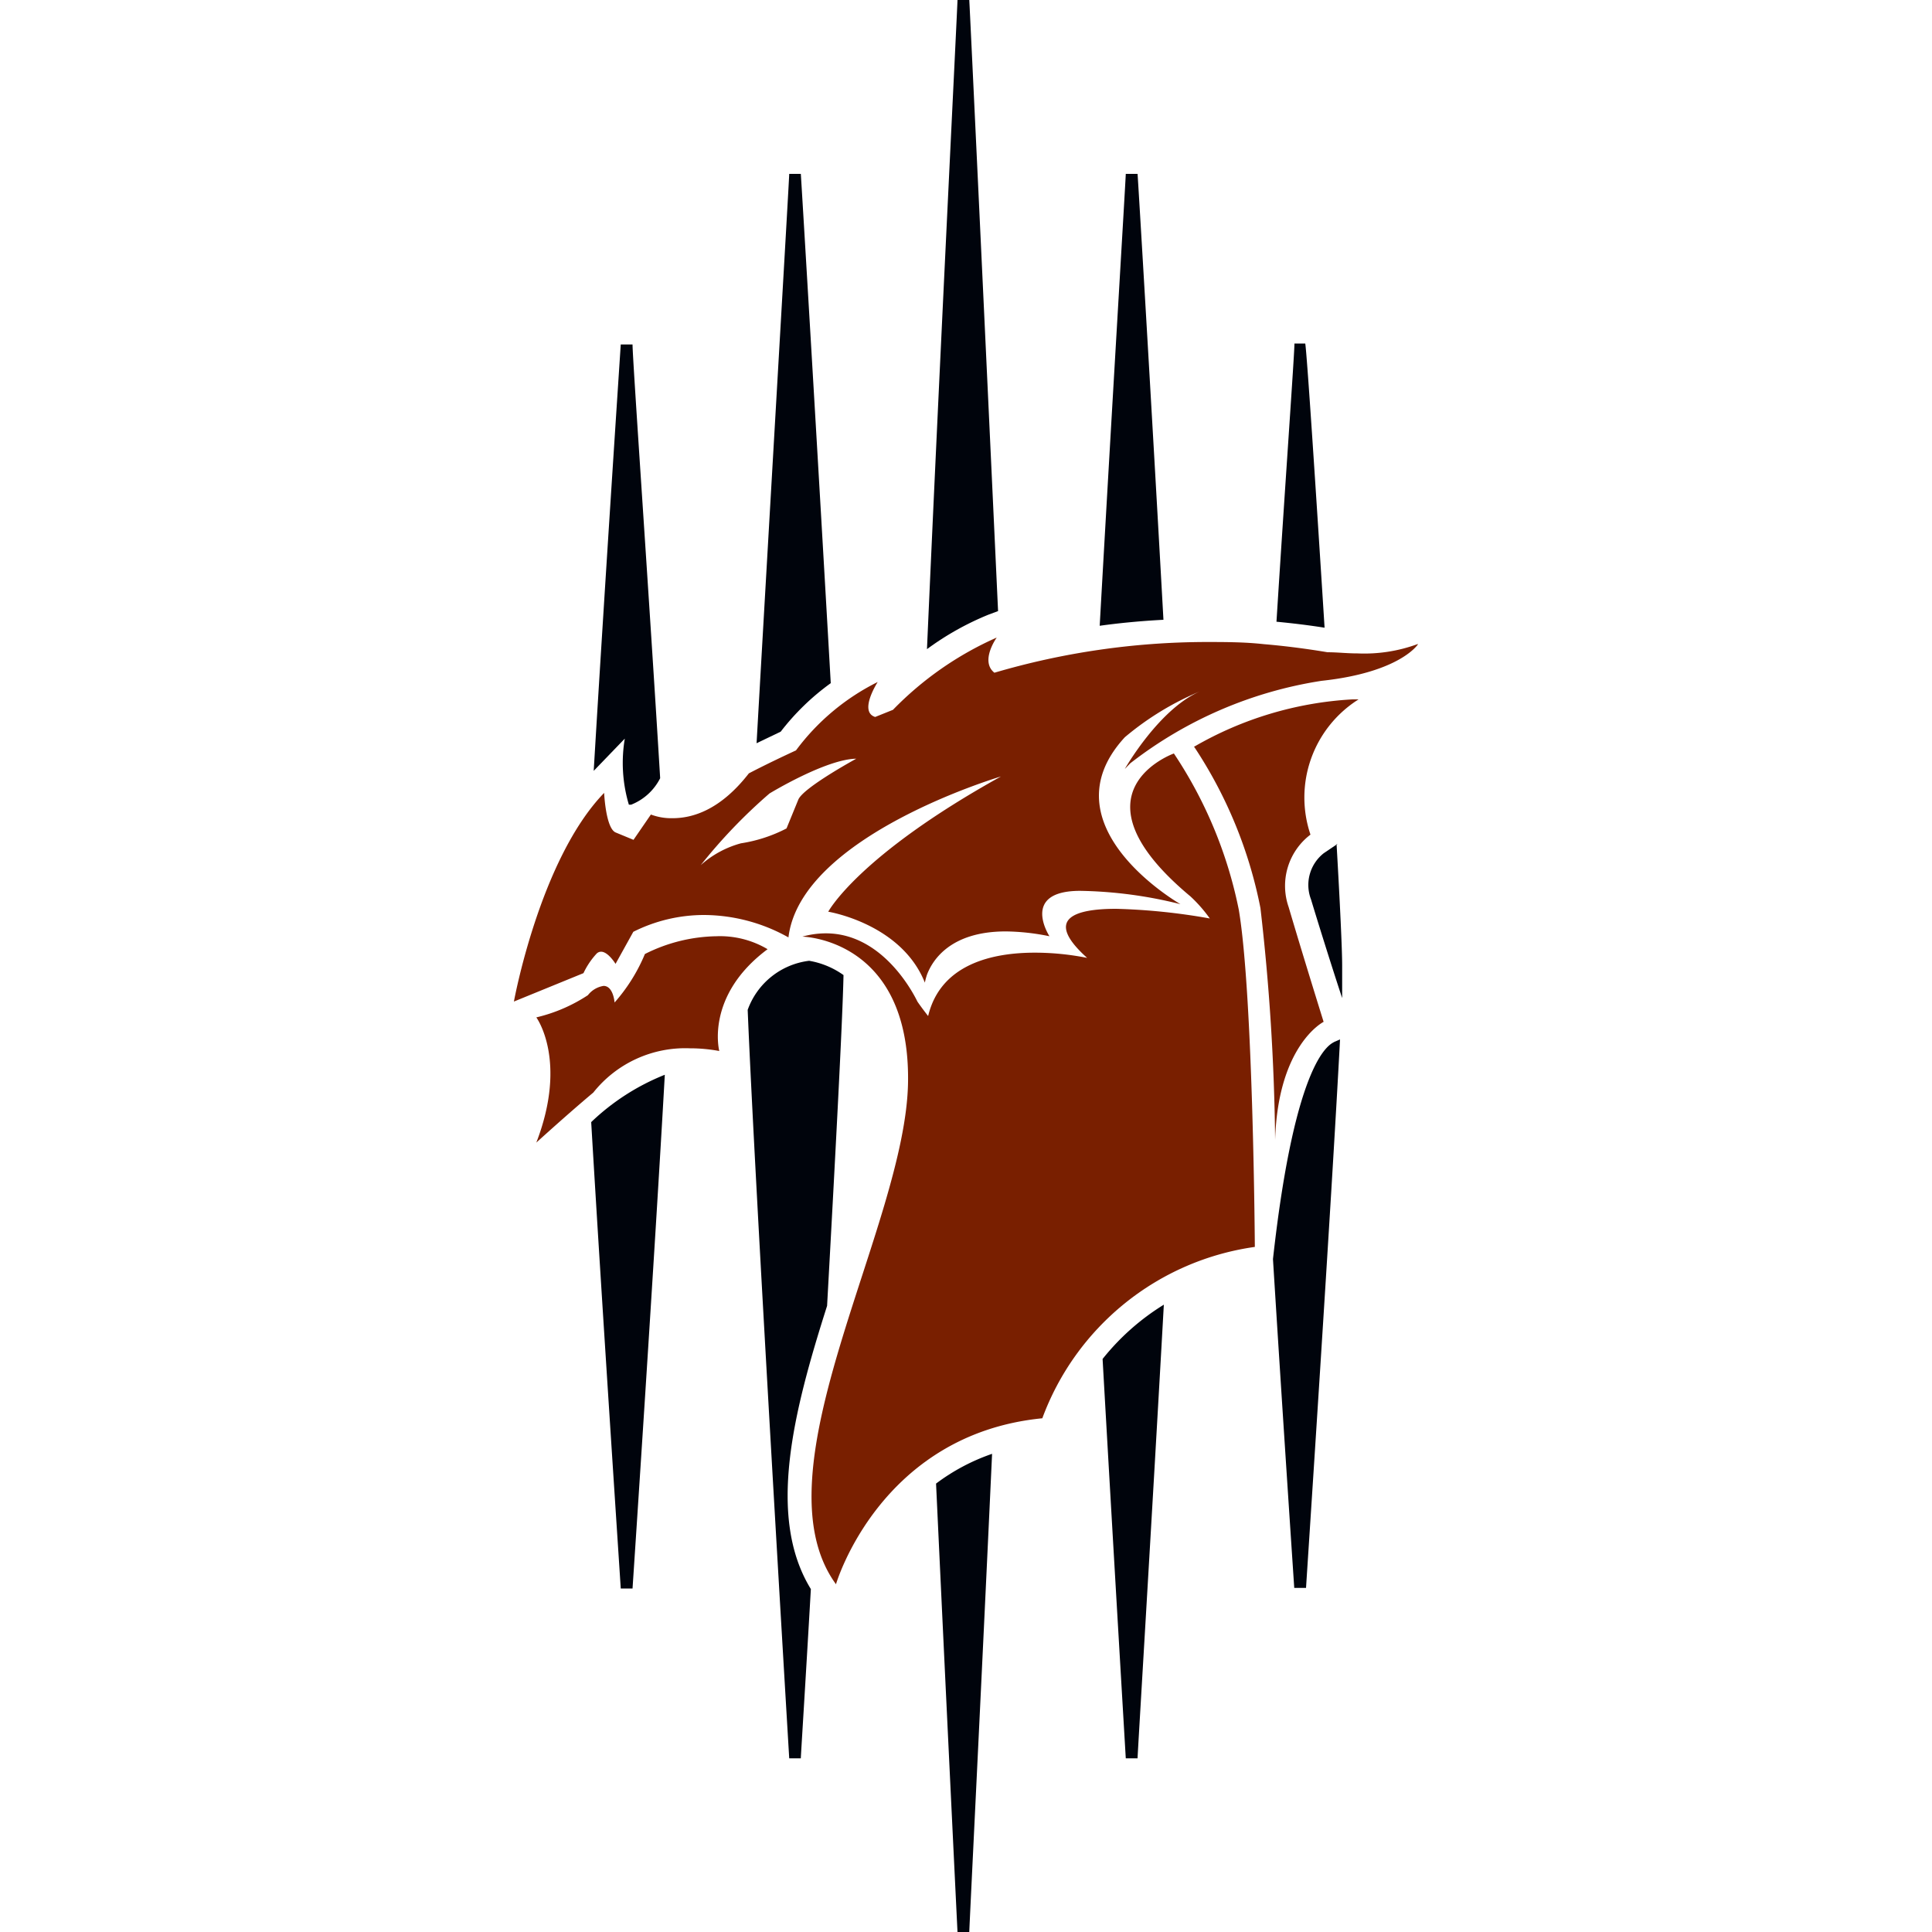 <svg id="Adventurers_League_Season_Icons" data-name="Adventurers League Season Icons" xmlns="http://www.w3.org/2000/svg" viewBox="0 0 100 100"><defs><style>.cls-1{fill:#00040c;}.cls-2{fill:#791f00;}</style></defs><title>AL01 Tyranny of Dragons</title><g id="_01_Tyranny_of_Dragons" data-name="01 Tyranny of Dragons"><path class="cls-1" d="M58.88,9h-.61c0,.22-.73,12.33-1.35,23.39,1-.14,2.13-.25,3.3-.31C59.61,21.09,58.9,9.2,58.88,9M49.56,0c0,.29-.94,19.05-1.58,33.6a14.71,14.71,0,0,1,3.17-1.78l.51-.19C51,17.41,50.19.28,50.17,0Zm7.51,70.34c.58,10.24,1.19,20.48,1.2,20.67h.61c0-.21.74-12.39,1.36-23.48a12.3,12.3,0,0,0-3.17,2.81M49.56,100h.61c0-.23.61-12.42,1.18-24.75a10.48,10.48,0,0,0-2.9,1.54c.55,11.79,1.1,23,1.11,23.21M65.89,65.19c.5,8.07,1.06,16.39,1.1,17h.61c.06-1,1.31-19.85,1.76-28.39l-.3.13c-.18.12-2,.68-3.17,11.23m3.34-21.48-.71.48a2.09,2.09,0,0,0-.66,2.4c.19.64,1,3.26,1.61,5.1,0-.78,0-1.36,0-1.69,0-.8-.11-3.17-.29-6.29M43,35.36C42.33,23.62,41.47,9.22,41.45,9h-.6c0,.25-1,17.34-1.69,29.47l1.25-.6A12.46,12.46,0,0,1,43,35.36M67.6,17.78H67c0,.57-.48,7.24-.93,14.4.84.08,1.67.18,2.49.31-.46-7.27-.91-14.13-1-14.71M38.7,52.27c.37,9.06,2.13,38.41,2.15,38.74h.6c0-.11.23-3.72.52-8.76-2.29-3.73-.91-9.17.84-14.66.42-7.62.8-14.74.85-17.12a4.29,4.29,0,0,0-1.78-.74,3.88,3.88,0,0,0-3.18,2.54M32.13,82.22h.61c.06-.91,1.16-17.46,1.67-26.59a11.83,11.83,0,0,0-3.81,2.45c.55,9.35,1.48,23.31,1.53,24.14m.22-44-1.62,1.68c.55-9.22,1.35-21.3,1.4-22.07h.61c0,.78.87,13.19,1.43,22.45a2.86,2.86,0,0,1-1.5,1.37l-.12,0a7.56,7.56,0,0,1-.2-3.48"/><path class="cls-2" d="M44.35,39.27c-1.57,0-4.52,1.8-4.52,1.8a27.41,27.41,0,0,0-3.56,3.71,5.13,5.13,0,0,1,2.08-1.13,7.65,7.65,0,0,0,2.36-.77l.61-1.49c.25-.62,3-2.12,3-2.12M73.4,33.34s-.91,1.46-5,1.9a21.46,21.46,0,0,0-9.9,4.27l-.28.29s1.82-3.2,4-4.06a15,15,0,0,0-4,2.42C54,42.74,61.1,46.8,61.1,46.8a22.63,22.63,0,0,0-5.19-.69c-3.12,0-1.59,2.35-1.59,2.35a11.77,11.77,0,0,0-2.26-.25c-2.88,0-3.8,1.5-4.08,2.24a3.78,3.78,0,0,0-.11.41c-1.22-3.06-5-3.67-5-3.67s1.53-2.89,8.94-7c0,0-10.37,3.06-11,8.33a9,9,0,0,0-4.38-1.16,8.16,8.16,0,0,0-3.65.87l-.92,1.66s-.38-.63-.75-.63a.33.33,0,0,0-.24.11,4,4,0,0,0-.67,1L26.6,51.84s1.34-7.36,4.67-10.8c0,0,.08,1.84.6,2.05l.92.38.9-1.31a3,3,0,0,0,1.12.19c1,0,2.45-.39,3.95-2.32,0,0,.88-.47,2.44-1.19a11.81,11.81,0,0,1,4.23-3.54s-1,1.54-.13,1.81l.92-.37h0A17.17,17.17,0,0,1,51.59,33s-.88,1.22-.12,1.82A39.07,39.07,0,0,1,62.4,33.23c1,0,2,0,3,.11h0c1.07.09,2.18.23,3.31.42.51,0,1,.06,1.55.06a8,8,0,0,0,3.11-.48M61.82,38.67A23.13,23.13,0,0,1,65.24,47,114.17,114.17,0,0,1,66,59c.15-4.93,2.51-6.11,2.51-6.11s-1.08-3.46-1.81-5.94a3.33,3.33,0,0,1,1.13-3.75,6,6,0,0,1,2.49-7H70a18.35,18.35,0,0,0-8.21,2.46M60.76,39s-5.62,2,.86,7.4a7.44,7.44,0,0,1,1,1.14,32.1,32.1,0,0,0-4.85-.5c-2.16,0-3.76.51-1.5,2.54a13.86,13.86,0,0,0-2.71-.27c-2.14,0-4.87.56-5.52,3.28-.18-.23-.37-.48-.55-.74-.06-.11-1.65-3.54-4.74-3.54a4.48,4.48,0,0,0-1.22.17S47.1,48.57,47,56,39,76.14,43.27,82c0,0,2.26-7.76,10.68-8.59a13.77,13.77,0,0,1,11-8.87s-.08-13-.83-17.45A22.56,22.56,0,0,0,60.76,39M37.08,48.46a4.83,4.83,0,0,1,2.65.67c-3.25,2.42-2.5,5.27-2.5,5.27a8.34,8.34,0,0,0-1.52-.14,6.08,6.08,0,0,0-5,2.29c-1.36,1.14-2.95,2.59-2.95,2.59,1.64-4.26,0-6.48,0-6.48a8.33,8.33,0,0,0,2.67-1.15,1.28,1.28,0,0,1,.81-.48c.51,0,.57.86.57.86a9,9,0,0,0,1.57-2.51,8.5,8.5,0,0,1,3.68-.92"/></g></svg>